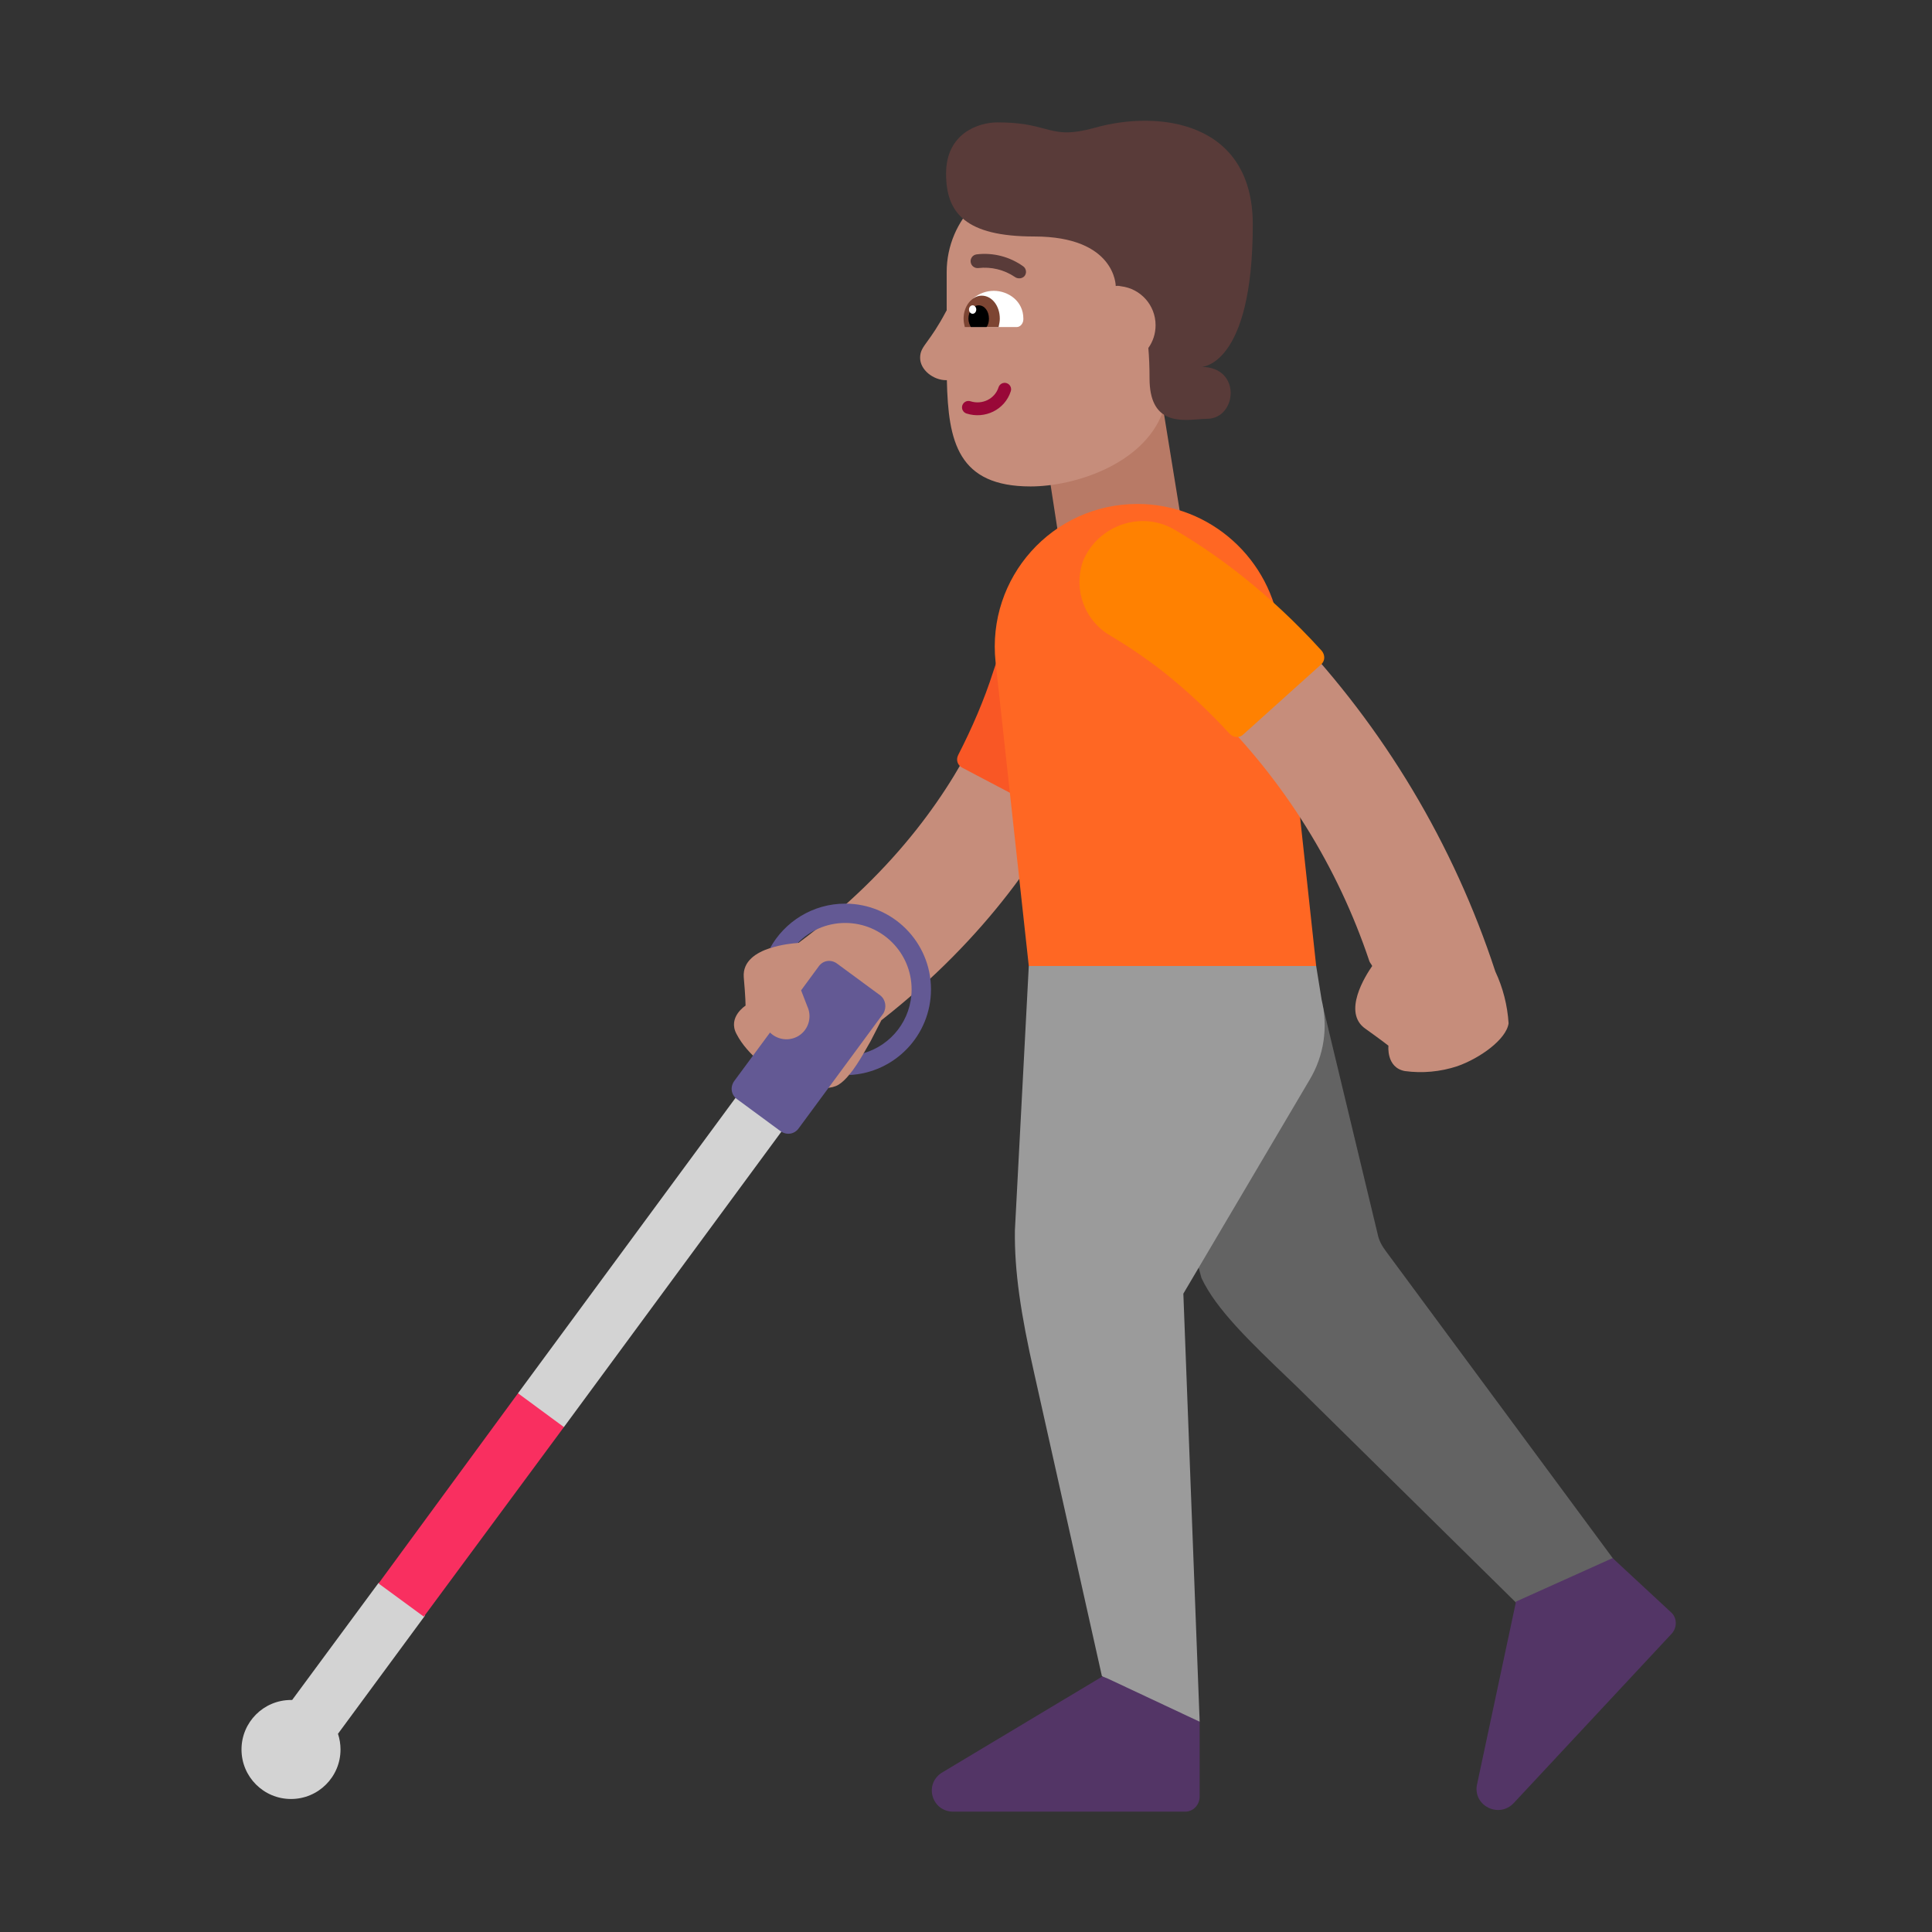 <svg enable-background="new 0 0 128 128" viewBox="0 0 32 32" xmlns="http://www.w3.org/2000/svg"><rect x="0" y="0" width="32" height="32" fill="#333333" stroke="none"/><path d="m19.25 6.677.32 1.97-2.02.35-.31-2.01z" fill="#b87a66"/><path d="m19.345 19.154.555 2.013c.239.516.806 1.059 1.484 1.708.032.03.064.061.096.092l4.12 4.06 1.37-.87-4.02-5.44c-.06-.08-.11-.17-.13-.27l-.91-3.786z" fill="#636363"/><path d="m21.8 16-2.272-.523-2.488.523-.23 4.377c-.01.68.1 1.4.32 2.37l1.12 5.01.708.76h.912l-.27-7.09 2.09-3.54c.24-.4.31-.87.2-1.33z" fill="#9b9b9b"/><path d="m27.68 26.707-.97-.9-1.6.72-.65 3.05c-.05.34.37.54.61.29l2.62-2.81c.09-.1.09-.26-.01-.35z" fill="#533566"/><path d="m19.87 28.517-1.521-.714-.089-.036-2.67 1.6c-.29.2-.15.64.2.64h3.84c.13 0 .24-.11.24-.25v-1.33l-.004-.002z" fill="#533566"/><path d="m17.784 9.566c.508.052.878.507.826 1.015l-0.0.002-0.0.002-.001.005-.002.015c-.001.011-.003.025-.005.043-.005.035-.012.081-.021.139-.02.115-.052.275-.102.472-.1.393-.272.934-.565 1.562-.559 1.198-1.557 2.701-3.316 4.078l-.179.348-.03.052c-.025.044-.053.094-.083.145v.196l-.236.156c-.059.073-.121.134-.181.17-.23.14-.74 0-1.08-.21 0 0-.42-.26-.61-.63-.15-.28.15-.47.15-.47s0-.13-.03-.47c-.02-.268.208-.41.444-.485l.275-.174.187.091c1.652-1.226 2.538-2.566 3.012-3.58.238-.51.373-.94.448-1.234.037-.147.059-.26.071-.331.006-.036.01-.061.012-.074l.002-.012c.055-.506.508-.873 1.014-.821z" fill="#c68d7b"/><path d="m17.69 13.457c.61-1.16.91-2.2 1.05-2.97.12-.63-.35-1.22-1-1.25h-.04c-.49.01-.9.37-.98.85-.05.29-.13.64-.27 1.04-.15.47-.35.93-.58 1.38-.04.08-.01.17.07.21l1.54.81c.08.04.17.01.21-.07z" fill="#f95725"/><path d="m18.84 8.347c-1.41 0-2.5 1.22-2.35 2.62l.55 5.033h4.76l-.6-5.543c-.14-1.19-1.15-2.11-2.36-2.11z" fill="#ff6723"/><path d="m13.39 18.136-.772-.543-4.039 5.485.066.754.695-.195z" fill="#d3d3d3"/><path d="m4.839 28.157 1.431-1.939.703-.152.105.34-.043.36-1.437 1.951c.027.082.042.169.042.26 0 .453-.367.82-.82.82s-.82-.367-.82-.82c0-.453.367-.82.82-.82.006 0 .013 0 .019 0z" fill="#d3d3d3"/><path d="m7.02 26.777 2.32-3.14-.76-.56-2.31 3.15z" fill="#f92f60"/><path d="m14 15.287c-.309 0-.588.127-.787.332-.079.005-.272.024-.459.086.241-.44.709-.738 1.246-.738.784 0 1.42.636 1.42 1.42 0 .763-.602 1.385-1.357 1.419.088-.106.172-.24.244-.363.458-.133.792-.555.792-1.056 0-.607-.492-1.1-1.1-1.1z" fill="#635994"/><path d="m13.19 17.177c-.15.071-.325.036-.436-.075l-.594.805c-.07.1-.05.23.05.3l.72.53c.1.07.23.05.3-.05l1.4-1.9c.06-.1.04-.23-.05-.3l-.72-.53c-.1-.07-.23-.05-.3.05l-.291.396.102.264c.09.19.01.42-.18.51z" fill="#635994"/><path d="m24.767 16.09c.127.27.201.562.22.86-.04.27-.48.58-.85.71-.28.092-.578.12-.87.08-.31-.06-.27-.42-.27-.42s-.1-.08-.38-.28c-.39-.269 0-.881.111-1.04-.013-.029-.036-.05-.047-.08-.524-1.565-1.409-2.985-2.584-4.144-.341-.336-.709-.643-1.1-.918-.138-.1-.246-.164-.317-.207l-.09-.052-.391-1.247c.418-.8 1.177-.486 1.854-.015.476.334.924.707 1.34 1.114 1.531 1.605 2.683 3.531 3.374 5.639z" fill="#c68d7b"/><path d="m21.89 10.777c-.88-.97-1.76-1.61-2.43-2-.55-.33-1.27-.08-1.52.51l-.01.03c-.15.46.04.97.46 1.21.25.15.56.35.89.61.39.31.75.65 1.09 1.02.06.06.16.07.22.01l1.29-1.16c.07-.06.07-.16.01-.23z" fill="#ff8101"/><path d="m17.07 8.057c.72 0 1.85-.36 2.18-1.21l.32-1.14.35-1.2c0-.88-.72-1.6-1.6-1.6h-1.04c-.88 0-1.6.72-1.6 1.6v.634c-.003.004-.006.01-.01.016-.135.255-.237.396-.308.494-.082.113-.122.169-.122.276 0 .2.22.37.43.37.005 0 .009-0.0.013-0.0.022 1.021.185 1.76 1.387 1.76z" fill="#c68d7b"/><path d="m16.08 5.417c-.06 0-.11-.06-.11-.13v-.01c0-.29.25-.46.49-.46s.49.17.49.46v.01c0 .07-.05.13-.11.13z" fill="#fff"/><path d="m15.98 5.417c-.01-.04-.02-.09-.02-.14 0-.21.14-.38.3-.38.17 0 .3.17.3.38 0 .05-.01.09-.02.14z" fill="#7d4533"/><path d="m16.08 5.417c-.02-.04-.04-.08-.04-.14 0-.12.08-.22.17-.22.1 0 .17.1.17.22 0 .05-.01.1-.04.14z"/><path d="m16.11 5.197c.033 0 .06-.031.06-.07s-.027-.07-.06-.07c-.033 0-.06.031-.06.07s.027.07.06.07z" fill="#fff"/><path d="m16.673 6.346c.056.018.087.078.069.134-.099.309-.431.466-.734.369-.056-.018-.087-.078-.069-.134.018-.056.078-.087.134-.069.197.063.405-.04.466-.231.018-.056.078-.087.134-.069z" fill="#990838"/><g fill="#593b39"><path d="m18.48 4.737s0-.82-1.35-.82c-1.14 0-1.46-.39-1.46-1.04 0-.68.55-.85.85-.85.389 0 .598.056.773.103.23.061.399.107.837-.013 1.06-.3 2.62-.11 2.62 1.6 0 2.35-.85 2.36-.85 2.36.67 0 .59.86.09.86-.042 0-.091.004-.144.008-.325.025-.806.062-.806-.678 0-.19-.007-.357-.02-.503.076-.106.12-.237.12-.377 0-.333-.248-.606-.57-.645-.054-.014-.09-.005-.09-.005z"/><path d="m16.88 4.61c-.026 0-.051-.008-.071-.023-.178-.12-.392-.172-.605-.147-.03.003-.06-.006-.084-.024-.024-.019-.039-.046-.043-.076-.002-.015-.001-.03.003-.044.004-.014.011-.028.02-.04.009-.012.021-.022.034-.029s.028-.012.043-.014c.274-.033.549.039.773.2.012.009.022.02.029.033s.012.027.014.042c.002.015.001.03-.003.044-.004.014-.011.028-.02.04-.011.013-.025.023-.041.029-.015.007-.032.01-.049.009z"/></g></svg>